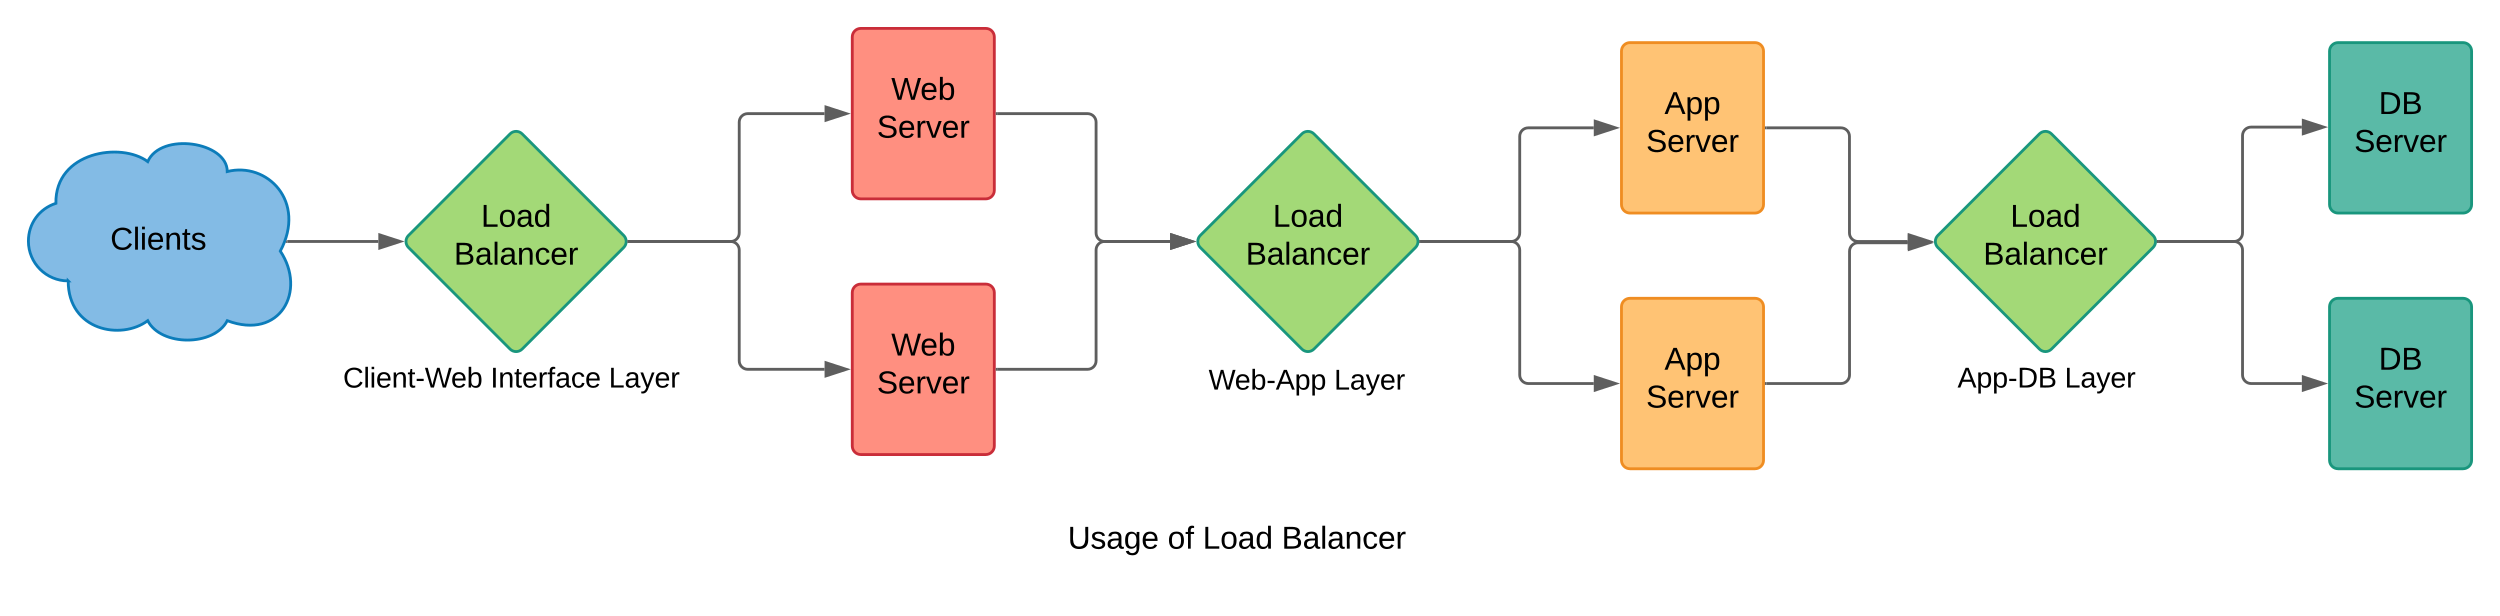 <svg xmlns="http://www.w3.org/2000/svg" xmlns:xlink="http://www.w3.org/1999/xlink" xmlns:lucid="lucid" width="1760" height="433.33"><g transform="translate(-500 -230)" lucid:page-tab-id="0_0"><path d="M548 427.77c-15.46 0-28-12.53-28-28 0-12.37 7.58-22.8 19.35-26.63-.68-36.37 45.98-43.37 64.65-29.37 9.33-21 56-14 56 7 28-7 56 21 37.33 56 18.67 28 0 63-37.33 49-9.33 18.2-46.67 18.2-56 0-18.67 14-56 7-56-28z" stroke="#0c7cba" stroke-width="2" fill="#83bbe5"/><use xlink:href="#a" transform="matrix(1,0,0,1,525,334.773) translate(52.642 70.997)"/><path d="M702.43 400h63.92" stroke="#5e5e5e" stroke-width="2" fill="none"/><path d="M702.46 401h-1.42l.78-2h.64z" fill="#5e5e5e"/><path d="M781.62 400l-14.27 4.64v-9.28z" stroke="#5e5e5e" stroke-width="2" fill="#5e5e5e"/><path d="M859.1 324.24c2.33-2.34 6.13-2.34 8.48 0l71.5 71.52c2.35 2.34 2.35 6.14 0 8.48l-71.5 71.52c-2.35 2.34-6.15 2.34-8.5 0l-71.5-71.52c-2.35-2.34-2.35-6.14 0-8.48z" stroke="#19967d" stroke-width="2" fill="#a3d977"/><use xlink:href="#b" transform="matrix(1,0,0,1,788.333,325) translate(50.314 64.653)"/><use xlink:href="#c" transform="matrix(1,0,0,1,788.333,325) translate(31.24 91.319)"/><path d="M942.82 400h71.6c3.3 0 6-2.7 6-6v-78c0-3.3 2.67-6 6-6h54.08" stroke="#5e5e5e" stroke-width="2" fill="none"/><path d="M942.84 401h-1.16l.18-1.3-.16-.7h1.14z" fill="#5e5e5e"/><path d="M1095.76 310l-14.26 4.64v-9.28z" stroke="#5e5e5e" stroke-width="2" fill="#5e5e5e"/><path d="M1641.52 266c0-3.3 2.68-6 6-6h88c3.3 0 6 2.7 6 6v108c0 3.3-2.7 6-6 6h-88c-3.32 0-6-2.7-6-6z" stroke="#ef8d22" stroke-width="2" fill="#ffc374"/><use xlink:href="#d" transform="matrix(1,0,0,1,1646.518,265) translate(25.247 45.278)"/><use xlink:href="#e" transform="matrix(1,0,0,1,1646.518,265) translate(12.346 71.944)"/><path d="M1100 436c0-3.3 2.7-6 6-6h88c3.3 0 6 2.7 6 6v108c0 3.3-2.7 6-6 6h-88c-3.3 0-6-2.7-6-6z" stroke="#c92d39" stroke-width="2" fill="#ff8f80"/><use xlink:href="#f" transform="matrix(1,0,0,1,1105,435) translate(22.407 45.278)"/><use xlink:href="#e" transform="matrix(1,0,0,1,1105,435) translate(12.346 71.944)"/><path d="M1100 256c0-3.3 2.7-6 6-6h88c3.3 0 6 2.7 6 6v108c0 3.3-2.7 6-6 6h-88c-3.3 0-6-2.7-6-6z" stroke="#c92d39" stroke-width="2" fill="#ff8f80"/><use xlink:href="#f" transform="matrix(1,0,0,1,1105,255) translate(22.407 45.278)"/><use xlink:href="#e" transform="matrix(1,0,0,1,1105,255) translate(12.346 71.944)"/><path d="M1240.76 586c0-3.3 2.7-6 6-6h248c3.3 0 6 2.7 6 6v51.33c0 3.32-2.7 6-6 6h-248c-3.3 0-6-2.68-6-6z" stroke="#000" stroke-opacity="0" stroke-width="2" fill="#fff" fill-opacity="0"/><use xlink:href="#g" transform="matrix(1,0,0,1,1245.759,585) translate(5.957 31.278)"/><use xlink:href="#h" transform="matrix(1,0,0,1,1245.759,585) translate(76.265 31.278)"/><use xlink:href="#i" transform="matrix(1,0,0,1,1245.759,585) translate(100.957 31.278)"/><use xlink:href="#j" transform="matrix(1,0,0,1,1245.759,585) translate(156.512 31.278)"/><path d="M1641.52 446c0-3.3 2.68-6 6-6h88c3.3 0 6 2.7 6 6v108c0 3.3-2.7 6-6 6h-88c-3.32 0-6-2.7-6-6z" stroke="#ef8d22" stroke-width="2" fill="#ffc374"/><use xlink:href="#d" transform="matrix(1,0,0,1,1646.518,445) translate(25.247 45.278)"/><use xlink:href="#e" transform="matrix(1,0,0,1,1646.518,445) translate(12.346 71.944)"/><path d="M2140 266c0-3.3 2.7-6 6-6h88c3.3 0 6 2.7 6 6v108c0 3.3-2.7 6-6 6h-88c-3.3 0-6-2.7-6-6z" stroke="#19967d" stroke-width="2" fill="#5abaa7"/><use xlink:href="#k" transform="matrix(1,0,0,1,2145,265) translate(29.599 45.278)"/><use xlink:href="#e" transform="matrix(1,0,0,1,2145,265) translate(12.346 71.944)"/><path d="M2140 446c0-3.3 2.7-6 6-6h88c3.3 0 6 2.7 6 6v108c0 3.3-2.7 6-6 6h-88c-3.3 0-6-2.7-6-6z" stroke="#19967d" stroke-width="2" fill="#5abaa7"/><use xlink:href="#k" transform="matrix(1,0,0,1,2145,445) translate(29.599 45.278)"/><use xlink:href="#e" transform="matrix(1,0,0,1,2145,445) translate(12.346 71.944)"/><path d="M942.82 400h71.6c3.3 0 6 2.7 6 6v78c0 3.3 2.67 6 6 6h54.08" stroke="#5e5e5e" stroke-width="2" fill="none"/><path d="M942.84 401h-1.16l.18-1.3-.16-.7h1.14z" fill="#5e5e5e"/><path d="M1095.76 490l-14.26 4.64v-9.28z" stroke="#5e5e5e" stroke-width="2" fill="#5e5e5e"/><path d="M1935.76 324.24c2.34-2.34 6.14-2.34 8.48 0l71.52 71.52c2.34 2.34 2.34 6.14 0 8.48l-71.52 71.52c-2.34 2.34-6.14 2.34-8.48 0l-71.52-71.52c-2.34-2.34-2.34-6.14 0-8.48z" stroke="#19967d" stroke-width="2" fill="#a3d977"/><use xlink:href="#b" transform="matrix(1,0,0,1,1865,325) translate(50.314 64.653)"/><use xlink:href="#c" transform="matrix(1,0,0,1,1865,325) translate(31.24 91.319)"/><path d="M1416.52 324.24c2.34-2.34 6.14-2.34 8.48 0l71.52 71.52c2.34 2.34 2.34 6.14 0 8.48L1425 475.76c-2.34 2.34-6.14 2.34-8.48 0L1345 404.24c-2.34-2.34-2.34-6.14 0-8.48z" stroke="#19967d" stroke-width="2" fill="#a3d977"/><use xlink:href="#b" transform="matrix(1,0,0,1,1345.759,325) translate(50.314 64.653)"/><use xlink:href="#c" transform="matrix(1,0,0,1,1345.759,325) translate(31.24 91.319)"/><path d="M1202 310h63.64c3.3 0 6 2.7 6 6v78c0 3.3 2.68 6 6 6h46.13" stroke="#5e5e5e" stroke-width="2" fill="none"/><path d="M1202.03 311H1201v-2h1.03z" fill="#5e5e5e"/><path d="M1339.04 400l-14.27 4.64v-9.28z" stroke="#5e5e5e" stroke-width="2" fill="#5e5e5e"/><path d="M1202 490h63.64c3.3 0 6-2.7 6-6v-78c0-3.3 2.68-6 6-6h46.13" stroke="#5e5e5e" stroke-width="2" fill="none"/><path d="M1202.03 491H1201v-2h1.03z" fill="#5e5e5e"/><path d="M1339.04 400l-14.27 4.64v-9.28z" stroke="#5e5e5e" stroke-width="2" fill="#5e5e5e"/><path d="M1500.24 400h63.64c3.3 0 6-2.7 6-6v-68c0-3.3 2.7-6 6-6h46.14" stroke="#5e5e5e" stroke-width="2" fill="none"/><path d="M1500.27 401h-1.17l.18-1.3-.15-.7h1.14z" fill="#5e5e5e"/><path d="M1637.28 320l-14.26 4.64v-9.28z" stroke="#5e5e5e" stroke-width="2" fill="#5e5e5e"/><path d="M1500.24 400h63.64c3.3 0 6 2.7 6 6v88c0 3.3 2.7 6 6 6h46.14" stroke="#5e5e5e" stroke-width="2" fill="none"/><path d="M1500.27 401h-1.17l.18-1.3-.15-.7h1.14z" fill="#5e5e5e"/><path d="M1637.28 500l-14.26 4.64v-9.28z" stroke="#5e5e5e" stroke-width="2" fill="#5e5e5e"/><path d="M1743.52 320h52.5c3.3 0 6 2.7 6 6v68c0 3.3 2.68 6 6 6h35" stroke="#5e5e5e" stroke-width="2" fill="none"/><path d="M1743.54 321h-1.02v-2h1.02z" fill="#5e5e5e"/><path d="M1858.28 400l-14.26 4.64v-9.28z" stroke="#5e5e5e" stroke-width="2" fill="#5e5e5e"/><path d="M1743.52 500h52.55c3.3 0 6-2.7 6-6v-87.1c0-3.3 2.68-6 6-6h35.04" stroke="#5e5e5e" stroke-width="2" fill="none"/><path d="M1743.54 501h-1.02v-2h1.02z" fill="#5e5e5e"/><path d="M1858.38 400.9l-14.27 4.64v-9.27z" stroke="#5e5e5e" stroke-width="2" fill="#5e5e5e"/><path d="M2019.48 400h53.26c3.3 0 6-2.7 6-6v-68.52c0-3.3 2.7-6 6-6h35.76" stroke="#5e5e5e" stroke-width="2" fill="none"/><path d="M2019.5 401h-1.16l.18-1.3-.15-.7h1.14z" fill="#5e5e5e"/><path d="M2135.76 319.48l-14.26 4.64v-9.27z" stroke="#5e5e5e" stroke-width="2" fill="#5e5e5e"/><path d="M2019.48 400h53.26c3.3 0 6 2.7 6 6v88c0 3.3 2.7 6 6 6h35.76" stroke="#5e5e5e" stroke-width="2" fill="none"/><path d="M2019.5 401h-1.16l.18-1.3-.15-.7h1.14z" fill="#5e5e5e"/><path d="M2135.76 500l-14.26 4.64v-9.28z" stroke="#5e5e5e" stroke-width="2" fill="#5e5e5e"/><path d="M720 474.33c0-3.3 2.7-6 6-6h268c3.3 0 6 2.7 6 6v51.34c0 3.3-2.7 6-6 6H726c-3.3 0-6-2.7-6-6z" stroke="#000" stroke-opacity="0" stroke-width="2" fill="#fff" fill-opacity="0"/><g><use xlink:href="#l" transform="matrix(1,0,0,1,725,473.333) translate(16.5 29.5)"/><use xlink:href="#m" transform="matrix(1,0,0,1,725,473.333) translate(120.278 29.5)"/><use xlink:href="#n" transform="matrix(1,0,0,1,725,473.333) translate(203.556 29.5)"/></g><path d="M1280 475.77c0-3.3 2.7-6 6-6h268c3.3 0 6 2.7 6 6v51.34c0 3.32-2.7 6-6 6h-268c-3.3 0-6-2.68-6-6z" stroke="#000" stroke-opacity="0" stroke-width="2" fill="#fff" fill-opacity="0"/><g><use xlink:href="#o" transform="matrix(1,0,0,1,1285,474.773) translate(65.833 29.5)"/><use xlink:href="#n" transform="matrix(1,0,0,1,1285,474.773) translate(154.222 29.5)"/></g><path d="M1800.76 474.33c0-3.3 2.7-6 6-6h268c3.3 0 6 2.7 6 6v51.34c0 3.3-2.7 6-6 6h-268c-3.3 0-6-2.7-6-6z" stroke="#000" stroke-opacity="0" stroke-width="2" fill="#fff" fill-opacity="0"/><g><use xlink:href="#p" transform="matrix(1,0,0,1,1805.759,473.333) translate(72.306 29.5)"/><use xlink:href="#n" transform="matrix(1,0,0,1,1805.759,473.333) translate(147.75 29.5)"/></g><defs><path d="M212-179c-10-28-35-45-73-45-59 0-87 40-87 99 0 60 29 101 89 101 43 0 62-24 78-52l27 14C228-24 195 4 139 4 59 4 22-46 18-125c-6-104 99-153 187-111 19 9 31 26 39 46" id="q"/><path d="M24 0v-261h32V0H24" id="r"/><path d="M24-231v-30h32v30H24zM24 0v-190h32V0H24" id="s"/><path d="M100-194c63 0 86 42 84 106H49c0 40 14 67 53 68 26 1 43-12 49-29l28 8c-11 28-37 45-77 45C44 4 14-33 15-96c1-61 26-98 85-98zm52 81c6-60-76-77-97-28-3 7-6 17-6 28h103" id="t"/><path d="M117-194c89-4 53 116 60 194h-32v-121c0-31-8-49-39-48C34-167 62-67 57 0H25l-1-190h30c1 10-1 24 2 32 11-22 29-35 61-36" id="u"/><path d="M59-47c-2 24 18 29 38 22v24C64 9 27 4 27-40v-127H5v-23h24l9-43h21v43h35v23H59v120" id="v"/><path d="M135-143c-3-34-86-38-87 0 15 53 115 12 119 90S17 21 10-45l28-5c4 36 97 45 98 0-10-56-113-15-118-90-4-57 82-63 122-42 12 7 21 19 24 35" id="w"/><g id="a"><use transform="matrix(0.062,0,0,0.062,0,0)" xlink:href="#q"/><use transform="matrix(0.062,0,0,0.062,15.988,0)" xlink:href="#r"/><use transform="matrix(0.062,0,0,0.062,20.864,0)" xlink:href="#s"/><use transform="matrix(0.062,0,0,0.062,25.741,0)" xlink:href="#t"/><use transform="matrix(0.062,0,0,0.062,38.086,0)" xlink:href="#u"/><use transform="matrix(0.062,0,0,0.062,50.432,0)" xlink:href="#v"/><use transform="matrix(0.062,0,0,0.062,56.605,0)" xlink:href="#w"/></g><path d="M30 0v-248h33v221h125V0H30" id="x"/><path d="M100-194c62-1 85 37 85 99 1 63-27 99-86 99S16-35 15-95c0-66 28-99 85-99zM99-20c44 1 53-31 53-75 0-43-8-75-51-75s-53 32-53 75 10 74 51 75" id="y"/><path d="M141-36C126-15 110 5 73 4 37 3 15-17 15-53c-1-64 63-63 125-63 3-35-9-54-41-54-24 1-41 7-42 31l-33-3c5-37 33-52 76-52 45 0 72 20 72 64v82c-1 20 7 32 28 27v20c-31 9-61-2-59-35zM48-53c0 20 12 33 32 33 41-3 63-29 60-74-43 2-92-5-92 41" id="z"/><path d="M85-194c31 0 48 13 60 33l-1-100h32l1 261h-30c-2-10 0-23-3-31C134-8 116 4 85 4 32 4 16-35 15-94c0-66 23-100 70-100zm9 24c-40 0-46 34-46 75 0 40 6 74 45 74 42 0 51-32 51-76 0-42-9-74-50-73" id="A"/><g id="b"><use transform="matrix(0.062,0,0,0.062,0,0)" xlink:href="#x"/><use transform="matrix(0.062,0,0,0.062,12.346,0)" xlink:href="#y"/><use transform="matrix(0.062,0,0,0.062,24.691,0)" xlink:href="#z"/><use transform="matrix(0.062,0,0,0.062,37.037,0)" xlink:href="#A"/></g><path d="M160-131c35 5 61 23 61 61C221 17 115-2 30 0v-248c76 3 177-17 177 60 0 33-19 50-47 57zm-97-11c50-1 110 9 110-42 0-47-63-36-110-37v79zm0 115c55-2 124 14 124-45 0-56-70-42-124-44v89" id="B"/><path d="M96-169c-40 0-48 33-48 73s9 75 48 75c24 0 41-14 43-38l32 2c-6 37-31 61-74 61-59 0-76-41-82-99-10-93 101-131 147-64 4 7 5 14 7 22l-32 3c-4-21-16-35-41-35" id="C"/><path d="M114-163C36-179 61-72 57 0H25l-1-190h30c1 12-1 29 2 39 6-27 23-49 58-41v29" id="D"/><g id="c"><use transform="matrix(0.062,0,0,0.062,0,0)" xlink:href="#B"/><use transform="matrix(0.062,0,0,0.062,14.815,0)" xlink:href="#z"/><use transform="matrix(0.062,0,0,0.062,27.16,0)" xlink:href="#r"/><use transform="matrix(0.062,0,0,0.062,32.037,0)" xlink:href="#z"/><use transform="matrix(0.062,0,0,0.062,44.383,0)" xlink:href="#u"/><use transform="matrix(0.062,0,0,0.062,56.728,0)" xlink:href="#C"/><use transform="matrix(0.062,0,0,0.062,67.84,0)" xlink:href="#t"/><use transform="matrix(0.062,0,0,0.062,80.185,0)" xlink:href="#D"/></g><path d="M205 0l-28-72H64L36 0H1l101-248h38L239 0h-34zm-38-99l-47-123c-12 45-31 82-46 123h93" id="E"/><path d="M115-194c55 1 70 41 70 98S169 2 115 4C84 4 66-9 55-30l1 105H24l-1-265h31l2 30c10-21 28-34 59-34zm-8 174c40 0 45-34 45-75s-6-73-45-74c-42 0-51 32-51 76 0 43 10 73 51 73" id="F"/><g id="d"><use transform="matrix(0.062,0,0,0.062,0,0)" xlink:href="#E"/><use transform="matrix(0.062,0,0,0.062,14.815,0)" xlink:href="#F"/><use transform="matrix(0.062,0,0,0.062,27.16,0)" xlink:href="#F"/></g><path d="M185-189c-5-48-123-54-124 2 14 75 158 14 163 119 3 78-121 87-175 55-17-10-28-26-33-46l33-7c5 56 141 63 141-1 0-78-155-14-162-118-5-82 145-84 179-34 5 7 8 16 11 25" id="G"/><path d="M108 0H70L1-190h34L89-25l56-165h34" id="H"/><g id="e"><use transform="matrix(0.062,0,0,0.062,0,0)" xlink:href="#G"/><use transform="matrix(0.062,0,0,0.062,14.815,0)" xlink:href="#t"/><use transform="matrix(0.062,0,0,0.062,27.16,0)" xlink:href="#D"/><use transform="matrix(0.062,0,0,0.062,34.506,0)" xlink:href="#H"/><use transform="matrix(0.062,0,0,0.062,45.617,0)" xlink:href="#t"/><use transform="matrix(0.062,0,0,0.062,57.963,0)" xlink:href="#D"/></g><path d="M266 0h-40l-56-210L115 0H75L2-248h35L96-30l15-64 43-154h32l59 218 59-218h35" id="I"/><path d="M115-194c53 0 69 39 70 98 0 66-23 100-70 100C84 3 66-7 56-30L54 0H23l1-261h32v101c10-23 28-34 59-34zm-8 174c40 0 45-34 45-75 0-40-5-75-45-74-42 0-51 32-51 76 0 43 10 73 51 73" id="J"/><g id="f"><use transform="matrix(0.062,0,0,0.062,0,0)" xlink:href="#I"/><use transform="matrix(0.062,0,0,0.062,20.494,0)" xlink:href="#t"/><use transform="matrix(0.062,0,0,0.062,32.84,0)" xlink:href="#J"/></g><path d="M232-93c-1 65-40 97-104 97C67 4 28-28 28-90v-158h33c8 89-33 224 67 224 102 0 64-133 71-224h33v155" id="K"/><path d="M177-190C167-65 218 103 67 71c-23-6-38-20-44-43l32-5c15 47 100 32 89-28v-30C133-14 115 1 83 1 29 1 15-40 15-95c0-56 16-97 71-98 29-1 48 16 59 35 1-10 0-23 2-32h30zM94-22c36 0 50-32 50-73 0-42-14-75-50-75-39 0-46 34-46 75s6 73 46 73" id="L"/><g id="g"><use transform="matrix(0.062,0,0,0.062,0,0)" xlink:href="#K"/><use transform="matrix(0.062,0,0,0.062,15.988,0)" xlink:href="#w"/><use transform="matrix(0.062,0,0,0.062,27.099,0)" xlink:href="#z"/><use transform="matrix(0.062,0,0,0.062,39.444,0)" xlink:href="#L"/><use transform="matrix(0.062,0,0,0.062,51.79,0)" xlink:href="#t"/></g><path d="M101-234c-31-9-42 10-38 44h38v23H63V0H32v-167H5v-23h27c-7-52 17-82 69-68v24" id="M"/><g id="h"><use transform="matrix(0.062,0,0,0.062,0,0)" xlink:href="#y"/><use transform="matrix(0.062,0,0,0.062,12.346,0)" xlink:href="#M"/></g><g id="i"><use transform="matrix(0.062,0,0,0.062,0,0)" xlink:href="#x"/><use transform="matrix(0.062,0,0,0.062,12.346,0)" xlink:href="#y"/><use transform="matrix(0.062,0,0,0.062,24.691,0)" xlink:href="#z"/><use transform="matrix(0.062,0,0,0.062,37.037,0)" xlink:href="#A"/></g><g id="j"><use transform="matrix(0.062,0,0,0.062,0,0)" xlink:href="#B"/><use transform="matrix(0.062,0,0,0.062,14.815,0)" xlink:href="#z"/><use transform="matrix(0.062,0,0,0.062,27.16,0)" xlink:href="#r"/><use transform="matrix(0.062,0,0,0.062,32.037,0)" xlink:href="#z"/><use transform="matrix(0.062,0,0,0.062,44.383,0)" xlink:href="#u"/><use transform="matrix(0.062,0,0,0.062,56.728,0)" xlink:href="#C"/><use transform="matrix(0.062,0,0,0.062,67.84,0)" xlink:href="#t"/><use transform="matrix(0.062,0,0,0.062,80.185,0)" xlink:href="#D"/></g><path d="M30-248c118-7 216 8 213 122C240-48 200 0 122 0H30v-248zM63-27c89 8 146-16 146-99s-60-101-146-95v194" id="N"/><g id="k"><use transform="matrix(0.062,0,0,0.062,0,0)" xlink:href="#N"/><use transform="matrix(0.062,0,0,0.062,15.988,0)" xlink:href="#B"/></g><path d="M16-82v-28h88v28H16" id="O"/><g id="l"><use transform="matrix(0.056,0,0,0.056,0,0)" xlink:href="#q"/><use transform="matrix(0.056,0,0,0.056,14.389,0)" xlink:href="#r"/><use transform="matrix(0.056,0,0,0.056,18.778,0)" xlink:href="#s"/><use transform="matrix(0.056,0,0,0.056,23.167,0)" xlink:href="#t"/><use transform="matrix(0.056,0,0,0.056,34.278,0)" xlink:href="#u"/><use transform="matrix(0.056,0,0,0.056,45.389,0)" xlink:href="#v"/><use transform="matrix(0.056,0,0,0.056,50.944,0)" xlink:href="#O"/><use transform="matrix(0.056,0,0,0.056,57.556,0)" xlink:href="#I"/><use transform="matrix(0.056,0,0,0.056,76,0)" xlink:href="#t"/><use transform="matrix(0.056,0,0,0.056,87.111,0)" xlink:href="#J"/></g><path d="M33 0v-248h34V0H33" id="P"/><g id="m"><use transform="matrix(0.056,0,0,0.056,0,0)" xlink:href="#P"/><use transform="matrix(0.056,0,0,0.056,5.556,0)" xlink:href="#u"/><use transform="matrix(0.056,0,0,0.056,16.667,0)" xlink:href="#v"/><use transform="matrix(0.056,0,0,0.056,22.222,0)" xlink:href="#t"/><use transform="matrix(0.056,0,0,0.056,33.333,0)" xlink:href="#D"/><use transform="matrix(0.056,0,0,0.056,39.944,0)" xlink:href="#M"/><use transform="matrix(0.056,0,0,0.056,45.5,0)" xlink:href="#z"/><use transform="matrix(0.056,0,0,0.056,56.611,0)" xlink:href="#C"/><use transform="matrix(0.056,0,0,0.056,66.611,0)" xlink:href="#t"/></g><path d="M179-190L93 31C79 59 56 82 12 73V49c39 6 53-20 64-50L1-190h34L92-34l54-156h33" id="Q"/><g id="n"><use transform="matrix(0.056,0,0,0.056,0,0)" xlink:href="#x"/><use transform="matrix(0.056,0,0,0.056,11.111,0)" xlink:href="#z"/><use transform="matrix(0.056,0,0,0.056,22.222,0)" xlink:href="#Q"/><use transform="matrix(0.056,0,0,0.056,32.222,0)" xlink:href="#t"/><use transform="matrix(0.056,0,0,0.056,43.333,0)" xlink:href="#D"/></g><g id="o"><use transform="matrix(0.056,0,0,0.056,0,0)" xlink:href="#I"/><use transform="matrix(0.056,0,0,0.056,18.444,0)" xlink:href="#t"/><use transform="matrix(0.056,0,0,0.056,29.556,0)" xlink:href="#J"/><use transform="matrix(0.056,0,0,0.056,40.667,0)" xlink:href="#O"/><use transform="matrix(0.056,0,0,0.056,47.278,0)" xlink:href="#E"/><use transform="matrix(0.056,0,0,0.056,60.611,0)" xlink:href="#F"/><use transform="matrix(0.056,0,0,0.056,71.722,0)" xlink:href="#F"/></g><g id="p"><use transform="matrix(0.056,0,0,0.056,0,0)" xlink:href="#E"/><use transform="matrix(0.056,0,0,0.056,13.333,0)" xlink:href="#F"/><use transform="matrix(0.056,0,0,0.056,24.444,0)" xlink:href="#F"/><use transform="matrix(0.056,0,0,0.056,35.556,0)" xlink:href="#O"/><use transform="matrix(0.056,0,0,0.056,42.167,0)" xlink:href="#N"/><use transform="matrix(0.056,0,0,0.056,56.556,0)" xlink:href="#B"/></g></defs></g></svg>